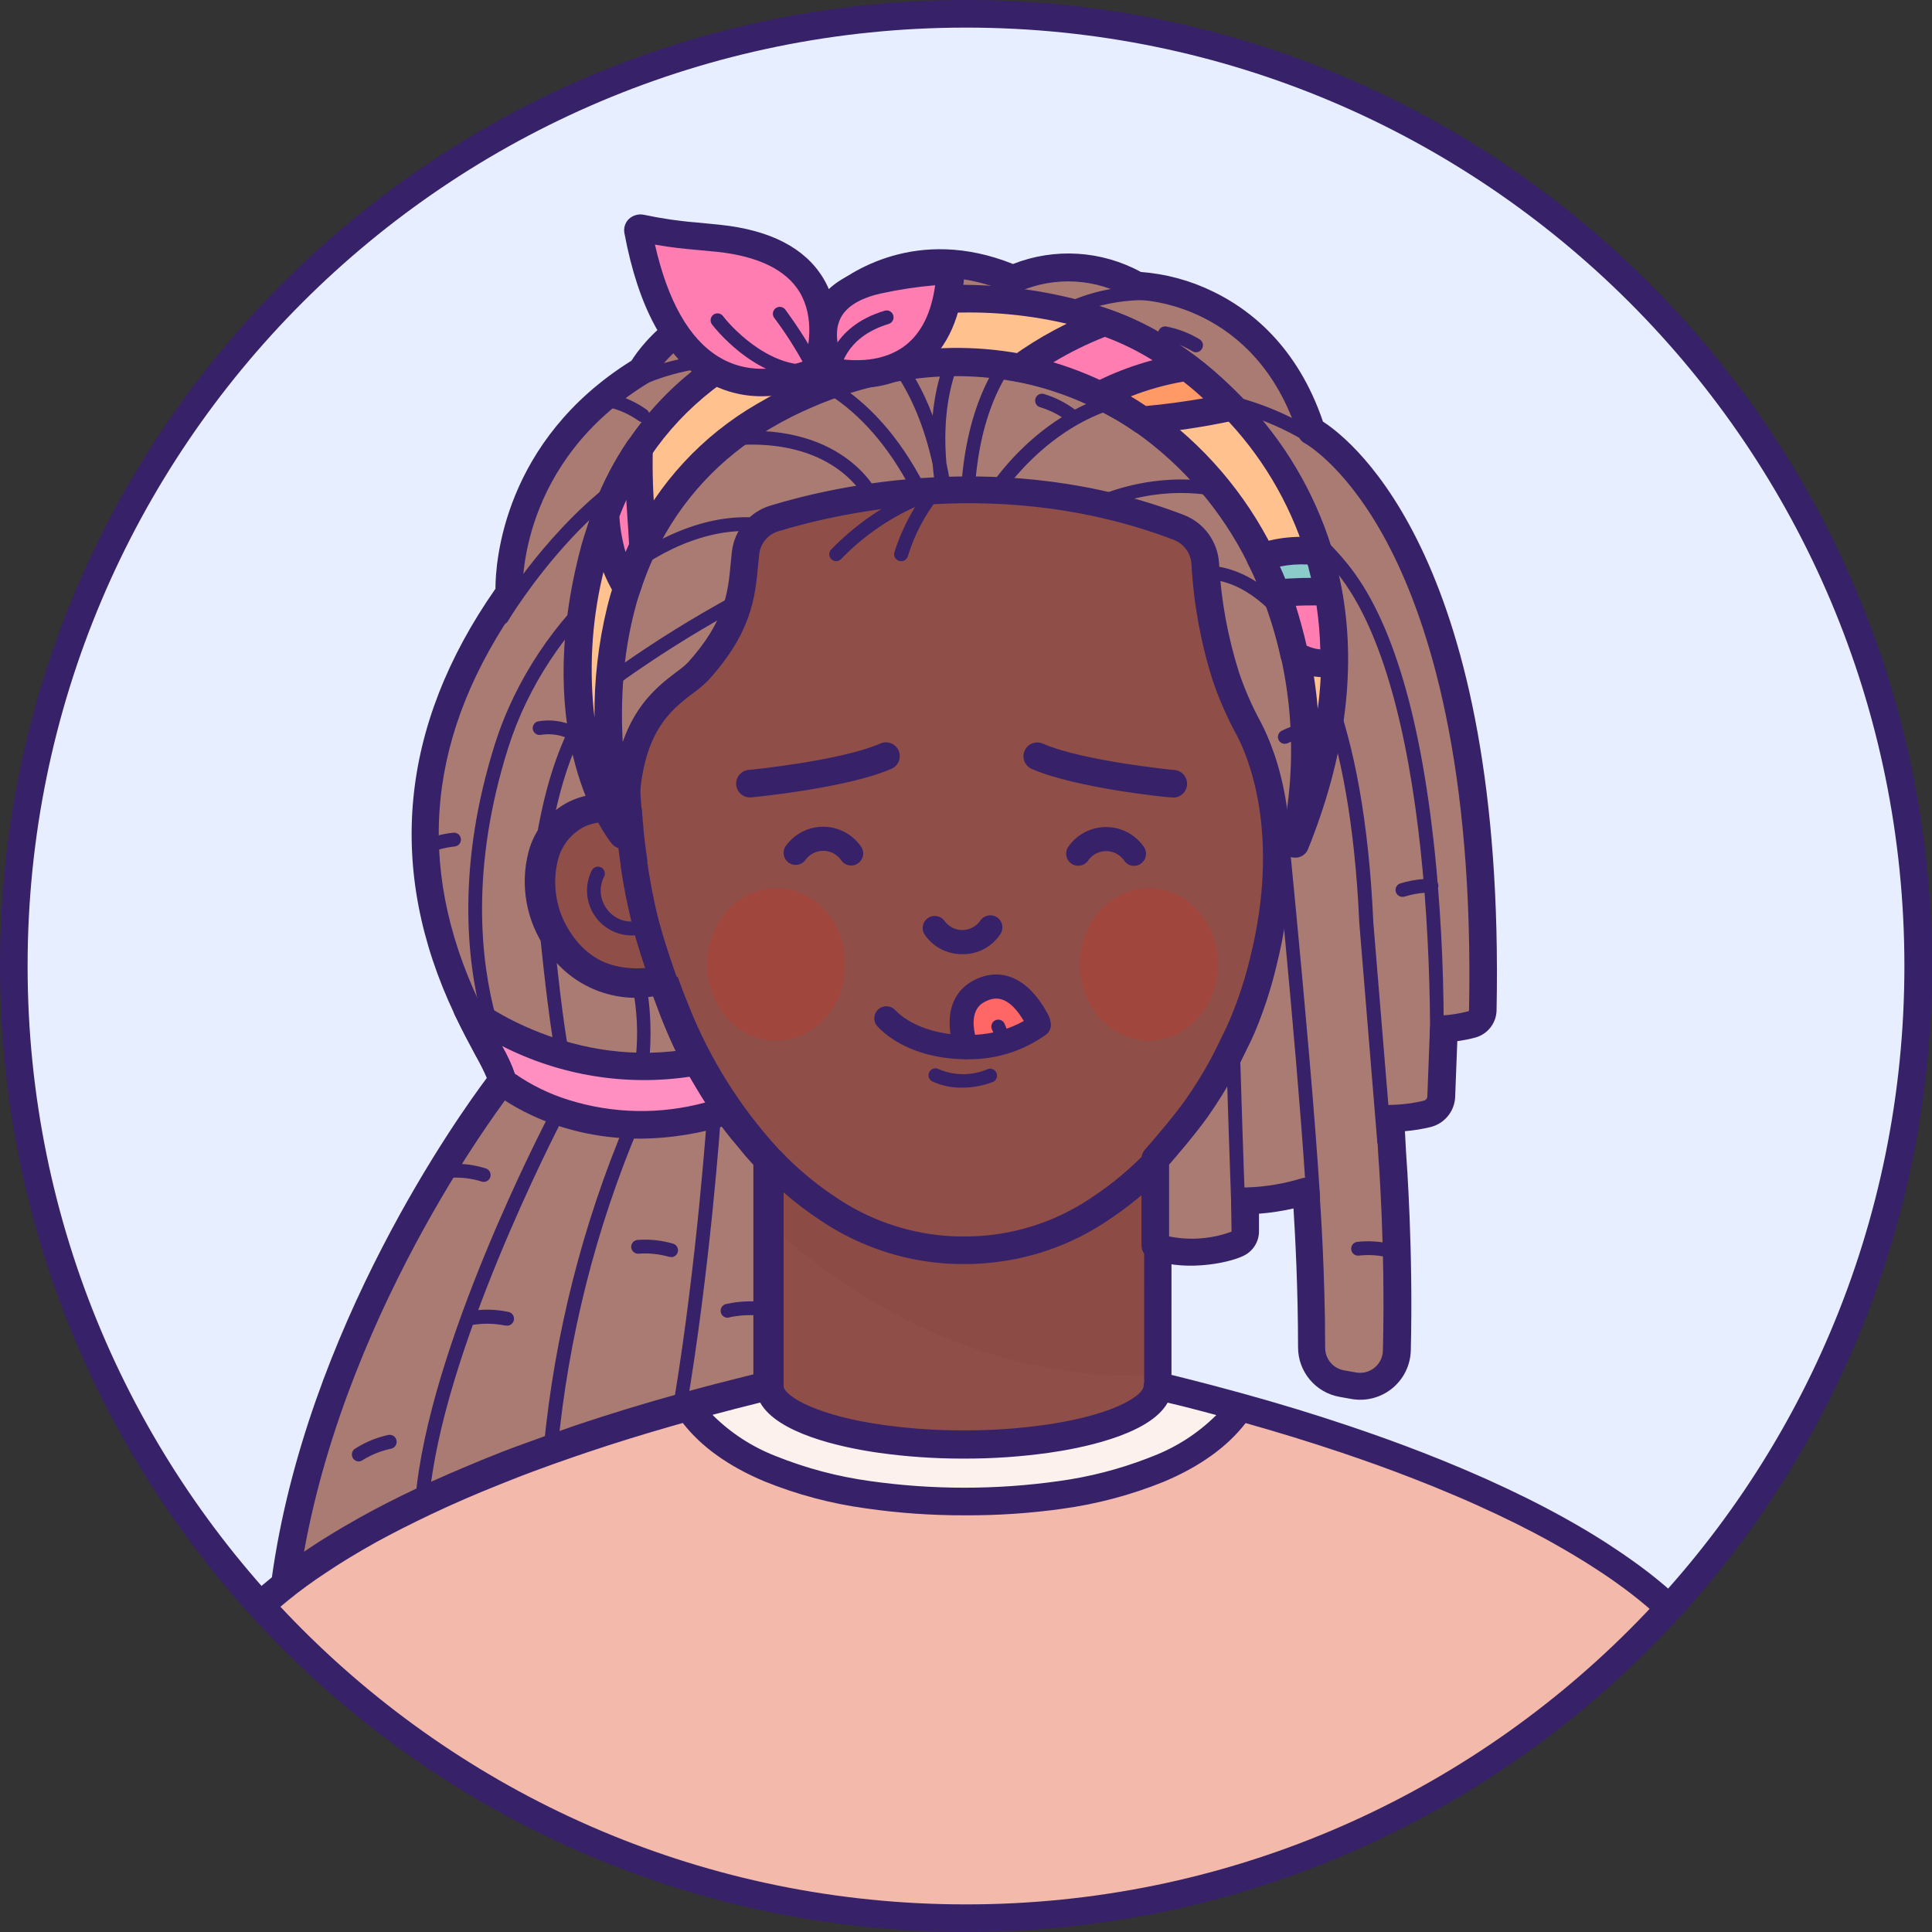 <svg width="500" height="500" viewBox="0 0 500 500" fill="none" xmlns="http://www.w3.org/2000/svg">
<rect x="0" y="0" width="500" height="500" fill="#333333" stroke="none"/>
<path fill-rule="evenodd" clip-rule="evenodd" d="M250 496.429C386.099 496.429 496.429 386.099 496.429 250C496.429 113.901 386.099 3.571 250 3.571C113.901 3.571 3.571 113.901 3.571 250C3.571 386.099 113.901 496.429 250 496.429Z" fill="#E7EEFF"/>
<mask id="mask0_0_295" style="mask-type:alpha" maskUnits="userSpaceOnUse" x="3" y="3" width="494" height="494">
<path fill-rule="evenodd" clip-rule="evenodd" d="M250 496.429C386.099 496.429 496.429 386.099 496.429 250C496.429 113.901 386.099 3.571 250 3.571C113.901 3.571 3.571 113.901 3.571 250C3.571 386.099 113.901 496.429 250 496.429Z" fill="white"/>
</mask>
<g mask="url(#mask0_0_295)">
<path fill-rule="evenodd" clip-rule="evenodd" d="M336.359 210.077L336.357 210.036C337.536 196.964 339.357 159.232 324.071 134.357C305.536 104.339 275.161 95.553 249.464 95.982C223.732 95.553 193.357 104.339 174.821 134.357C159.554 159.125 161.375 196.911 162.571 209.929V210.03C158.281 208.601 153.604 208.884 149.518 210.821C140.161 215.268 136.089 230.125 145.018 243.714C151.783 254.04 163.198 255.882 171.903 253.893C172.226 254.732 172.545 255.575 172.861 256.412C173.129 257.12 173.395 257.825 173.661 258.518L174.768 261.286C180.393 275.65 188.675 288.826 199.179 300.125C203.705 304.911 208.768 309.159 214.268 312.786C224.14 319.474 235.722 323.192 247.643 323.5H251.214C263.136 323.197 274.719 319.478 284.589 312.786C288.752 310.04 292.665 306.938 296.286 303.517C292.663 306.963 288.743 310.089 284.571 312.857C274.702 319.55 263.118 323.269 251.196 323.571H247.625C235.705 323.264 224.122 319.545 214.25 312.857C208.75 309.231 203.687 304.982 199.161 300.196V359.357C200.071 365.125 211.625 370.054 227.982 372.357C234.864 373.312 241.803 373.796 248.75 373.804H250C256.948 373.796 263.886 373.312 270.768 372.357C287.214 369.982 298.804 365.071 299.607 359.268V300.201L299.696 300.107C310.194 288.814 318.47 275.644 324.089 261.286L325.196 258.518C325.814 257.001 326.396 255.431 326.961 253.878C335.674 255.891 347.129 254.065 353.911 243.714C362.768 230.125 358.768 215.268 349.375 210.875C345.301 208.942 340.638 208.656 336.359 210.077ZM168.304 242.786C168.661 244.021 169.028 245.245 169.406 246.457C169.011 245.278 168.62 244.09 168.232 242.893C167.946 241.946 167.607 240.768 167.393 239.964L167.392 239.962L167.392 239.96C167.178 239.157 166.893 238.088 166.75 237.482C166.693 237.24 166.648 237.035 166.601 236.825L166.6 236.823C166.53 236.507 166.457 236.179 166.339 235.696C166.241 235.295 166.156 234.879 166.071 234.464C165.987 234.049 165.902 233.634 165.804 233.232C165.607 232.429 165.446 231.625 165.286 230.786L165.179 230.232C164.982 229.161 164.786 228.071 164.607 226.964C164.464 226.19 164.339 225.405 164.232 224.607C164.214 224.515 164.194 224.422 164.174 224.328L164.173 224.326C164.096 223.968 164.018 223.603 164.018 223.25C163.857 222.125 163.696 220.982 163.554 219.821C163.387 218.548 163.244 217.315 163.125 216.125C163.018 215.625 162.964 215.125 162.964 214.625C162.964 214.625 163.089 214.286 162.964 214.018C162.896 213.872 162.892 213.638 162.887 213.419C162.884 213.235 162.88 213.062 162.839 212.964C162.784 212.833 162.784 212.809 162.779 212.682C162.775 212.602 162.771 212.481 162.75 212.268L162.74 212.171L162.733 212.101C162.738 212.123 162.744 212.143 162.75 212.161C162.791 212.274 162.787 212.34 162.783 212.418C162.777 212.512 162.771 212.623 162.839 212.857C162.907 213.091 162.912 213.266 162.916 213.441C162.92 213.587 162.924 213.732 162.964 213.911C163.054 214.304 163.054 214.518 163.054 214.518C163.068 214.718 163.094 214.918 163.119 215.118C163.158 215.418 163.196 215.718 163.196 216.018C163.312 217.177 163.459 218.368 163.594 219.46L163.625 219.714C163.768 220.875 163.929 222.018 164.089 223.143C164.114 223.298 164.137 223.456 164.16 223.614C164.202 223.91 164.245 224.209 164.304 224.5C164.411 225.298 164.536 226.083 164.679 226.857C164.857 227.964 165.054 229.054 165.25 230.125L165.357 230.679C165.438 231.098 165.527 231.5 165.616 231.902C165.705 232.304 165.795 232.705 165.875 233.125C165.967 233.603 166.087 234.133 166.197 234.617C166.28 234.981 166.357 235.321 166.411 235.589C166.536 236.214 166.679 236.804 166.821 237.375L166.933 237.814C167.097 238.458 167.245 239.038 167.464 239.857C167.732 240.857 168.018 241.839 168.304 242.786ZM162.634 211.15C162.641 211.261 162.649 211.369 162.657 211.471C162.623 211.182 162.595 210.883 162.59 210.571C162.607 210.764 162.621 210.961 162.634 211.15Z" fill="#8F4F48"/>
<path d="M28.571 496.428C28.918 495.049 29.1 494.313 29.454 492.974C29.701 492.043 29.944 491.122 30.178 490.214C31.178 486.643 32.196 483.071 33.232 479.804C33.356 479.409 33.48 479.016 33.603 478.626C33.871 477.778 34.136 476.938 34.393 476.107C34.678 475.214 34.964 474.321 35.25 473.5C36.036 471.143 36.821 468.857 37.607 466.661C39.381 461.732 41.167 457.196 42.964 453.054C43.411 452 43.857 450.964 44.303 449.964L44.571 449.375C45.536 447.161 46.518 445.089 47.5 443.125C50.291 437.275 53.602 431.687 57.393 426.429C57.443 426.353 57.497 426.282 57.549 426.213L57.549 426.213C57.609 426.134 57.667 426.058 57.714 425.982C58.696 424.696 59.643 423.536 60.553 422.536L60.661 422.411C61.302 421.689 61.983 420.988 62.66 420.291C62.887 420.057 63.114 419.823 63.339 419.589C69.098 413.797 75.434 408.609 82.25 404.107L84.321 402.732C85.369 402.042 86.44 401.363 87.536 400.696C90.178 399.054 92.893 397.464 95.696 395.911C100.321 393.339 105.107 390.911 109.982 388.607C115.875 385.821 121.875 383.25 127.839 380.821L131.893 379.214C133.053 378.75 134.232 378.304 135.464 377.875C140.678 375.893 145.857 374.071 150.911 372.375C160.696 369.089 169.964 366.339 178.143 364.071C186.607 361.732 193.857 359.911 199.196 358.625C199.17 358.874 199.17 359.126 199.196 359.375C200.107 365.143 211.696 370.089 228.018 372.375C234.899 373.33 241.838 373.814 248.786 373.821H250.036C256.983 373.814 263.922 373.33 270.804 372.375C287.25 370.054 298.839 365.089 299.643 359.286C299.66 359.066 299.66 358.845 299.643 358.625C305 359.929 312.321 361.75 320.839 364.107C328.982 366.357 338.196 369.107 347.928 372.375C354.107 374.446 360.428 376.714 366.875 379.214C370.149 380.476 373.417 381.804 376.678 383.196L380.411 384.786L383.411 386.107C390.143 389.143 396.768 392.393 403.053 395.911C406.982 398.089 410.803 400.357 414.446 402.732L415.464 403.411C417.25 404.554 419.036 405.732 420.607 406.982C425.886 410.723 430.838 414.905 435.411 419.482C436.375 420.446 437.303 421.429 438.196 422.429C439.286 423.635 440.312 424.899 441.268 426.214V426.321C442.089 427.429 442.946 428.643 443.786 429.893C446.514 434.095 448.983 438.46 451.178 442.964C452.232 445.107 453.286 447.375 454.375 449.804C455.053 451.339 455.732 452.929 456.411 454.571C456.875 455.677 457.326 456.811 457.787 457.974L457.946 458.375C458.958 460.946 459.976 463.655 461 466.5C461.786 468.696 462.571 470.982 463.357 473.339C464.262 476.113 465.173 478.994 466.089 481.982C466.219 482.421 466.351 482.862 466.484 483.306L466.488 483.32L466.489 483.323C466.738 484.154 466.989 484.993 467.232 485.839L467.341 486.218C467.689 487.426 468.073 488.762 468.429 490.054C469.054 492.268 469.089 494.089 469.642 496.428H28.571Z" fill="#F3B9AA"/>
<g style="mix-blend-mode:soft-light" opacity="0.8">
<path d="M320.929 364.089C316.518 370.839 309.143 376.197 299.679 380.161C291.583 383.427 283.114 385.677 274.464 386.857C257.921 389.19 241.133 389.19 224.589 386.857C215.891 385.664 207.373 383.396 199.232 380.107C189.822 376.143 182.5 370.786 178.107 364.036C186.572 361.696 193.822 359.875 199.161 358.589C199.135 358.839 199.135 359.09 199.161 359.339C200.072 365.107 211.661 370.054 227.982 372.339C234.864 373.295 241.803 373.778 248.75 373.786H250C256.948 373.778 263.886 373.295 270.768 372.339C287.214 370.018 298.804 365.054 299.607 359.25C299.625 359.03 299.625 358.809 299.607 358.589C305.107 359.911 312.411 361.732 320.929 364.089Z" fill="white"/>
</g>
<g style="mix-blend-mode:multiply" opacity="0.15">
<path fill-rule="evenodd" clip-rule="evenodd" d="M296.036 303.786V356.107C251.536 356.804 218.571 333.893 202.839 320.197V303.75C206.379 307.132 210.222 310.181 214.321 312.857C224.197 319.539 235.777 323.257 247.696 323.572H251.268C263.187 323.257 274.768 319.539 284.643 312.857C288.703 310.179 292.516 307.143 296.036 303.786Z" fill="#7C3830"/>
</g>
<path fill-rule="evenodd" clip-rule="evenodd" d="M251.405 92.502L249.607 92.518C229.965 92.161 193.786 96.964 172.107 132.572C158.313 154.962 157.857 186.762 158.887 204.188L158.974 205.569C155.23 205.217 151.43 205.875 147.982 207.518C142.75 210.188 138.924 214.984 137.482 220.679C135.315 229.276 136.969 238.391 142.018 245.679L142.367 246.206C147.562 253.862 156.293 258.382 165.572 258.179C166.928 258.145 168.279 258.026 169.616 257.82C169.875 258.516 170.14 259.213 170.411 259.911L171.518 262.697C177.149 276.991 185.317 290.146 195.623 301.528L195.714 301.627L195.715 355.745C189.544 357.258 183.316 358.893 177.018 360.625C167.286 363.322 158.322 366.054 149.607 368.982C143.947 370.947 138.839 372.732 134.054 374.518C133.649 374.661 133.268 374.802 132.89 374.945L129.121 376.404C128.211 376.762 127.298 377.131 126.393 377.5L123.777 378.554C118.55 380.687 113.355 382.972 108.304 385.375C103.161 387.804 98.268 390.286 93.804 392.786C90.732 394.5 88.018 396.089 85.536 397.625L84.686 398.147C83.844 398.67 83.027 399.192 82.25 399.714C81.518 400.179 80.786 400.661 80.125 401.125C73.118 405.706 66.597 410.989 60.661 416.893C60.108 417.526 59.561 418.08 59.042 418.606C58.639 419.014 58.252 419.406 57.893 419.804L57.768 419.964C56.84 420.964 55.84 422.179 54.732 423.643C54.663 423.719 54.603 423.803 54.554 423.893L54.375 424.125L53.407 425.488C49.893 430.513 46.8 435.821 44.161 441.357C43.294 442.952 42.59 444.473 41.934 445.961L41.161 447.732L40.434 449.368C40.131 450.062 39.834 450.768 39.536 451.482L38.941 452.892C37.353 456.697 35.766 460.857 34.179 465.286C33.393 467.5 32.59 469.822 31.804 472.197L31.505 473.081L30.911 474.875L29.331 479.975C28.747 481.87 28.157 483.86 27.566 485.923L26.679 489.072C26.397 490.181 26.102 491.308 25.805 492.444L25.803 492.45C25.498 493.615 25.191 494.79 24.893 495.964L24.411 497.75C24.259 498.339 24.262 499.386 24.108 500H475.001L473.607 495.268C473.607 495.268 472.5 491.089 471.929 489.089C471.643 488.036 471.34 486.964 471.036 485.929L470.732 484.839L469.572 480.929C469.114 479.523 468.684 478.141 468.261 476.782L468.26 476.777L468.259 476.775C467.774 475.218 467.299 473.692 466.804 472.197C466.018 469.822 465.214 467.5 464.429 465.286C463.375 462.411 462.34 459.607 461.322 457.054L461.161 456.607C460.697 455.429 460.232 454.286 459.768 453.197C459.089 451.518 458.393 449.911 457.697 448.339C456.813 446.371 455.999 444.603 455.218 442.96L454.447 441.357C452.18 436.743 449.646 432.265 446.857 427.947C446.494 427.435 446.143 426.92 445.786 426.397L445.785 426.395L445.78 426.388L445.776 426.382L445.775 426.38C445.276 425.649 444.766 424.902 444.197 424.125L444.054 423.947C442.893 422.375 441.786 421.018 440.84 419.982C439.893 418.947 438.911 417.893 437.929 416.911C433.212 412.19 428.105 407.877 422.661 404.018C420.875 402.732 419.107 401.518 417.447 400.447C417.072 400.197 416.697 399.929 416.375 399.732L415.181 398.96C411.971 396.905 408.544 394.879 404.75 392.768C398.697 389.411 392.179 386.161 384.786 382.839L381.732 381.5L380.786 381.089L378 379.893C374.804 378.536 371.572 377.232 368.089 375.875C362.036 373.518 355.786 371.268 348.982 368.982C340.197 366.018 331.018 363.232 321.714 360.661C316.142 359.113 311.158 357.818 307.021 356.777L303.177 355.82L303.18 301.868C313.65 290.402 321.936 277.114 327.625 262.661L328.75 259.839C328.994 259.208 329.236 258.57 329.475 257.934C330.756 258.092 332.047 258.174 333.34 258.179C342.78 258.374 351.652 253.682 356.804 245.768L357.228 245.139C361.94 237.958 363.446 229.123 361.357 220.768C359.904 215.074 356.072 210.281 350.839 207.607C347.544 206.034 343.923 205.364 340.34 205.62C341.456 188.522 341.341 155.535 327.197 132.589C305.857 98.033 271.243 92.494 251.405 92.502ZM174.31 368.941L176.707 368.261C181.449 374.391 188.538 379.467 197.822 383.375C206.269 386.798 215.112 389.149 224.143 390.375C232.577 391.587 241.087 392.184 249.607 392.161C258.096 392.211 266.576 391.644 274.982 390.464C283.919 389.235 292.669 386.908 301.036 383.536C310.438 379.612 317.599 374.466 322.363 368.291C330.744 370.648 339.002 373.193 346.947 375.857C353.643 378.107 359.786 380.322 365.732 382.643C369.143 383.964 372.322 385.25 375.465 386.589L379.161 388.161L382.089 389.464C389.286 392.697 395.643 395.857 401.518 399.125C405.607 401.411 409.286 403.607 412.75 405.857L414.713 407.143C416.03 408.014 417.375 408.943 418.732 409.929C423.828 413.559 428.607 417.616 433.018 422.054L433.027 422.063L433.028 422.064L433.031 422.067C433.92 422.973 434.826 423.898 435.697 424.893C436.703 425.999 437.645 427.162 438.518 428.375L438.679 428.572C439.554 429.732 440.304 430.839 441.036 431.964C443.67 436.043 446.056 440.277 448.179 444.643L448.549 445.396C449.169 446.67 449.807 448.032 450.479 449.51L451.304 451.339C451.982 452.857 452.643 454.411 453.322 456.054L453.768 457.136C454.066 457.865 454.363 458.607 454.661 459.357L454.822 459.786C455.804 462.268 456.822 464.964 457.839 467.804L458.426 469.443C459.009 471.102 459.585 472.813 460.161 474.554L460.71 476.209C461.439 478.434 462.161 480.727 462.875 483.089L463.286 484.464L464.322 488C464.411 488.319 464.502 488.639 464.594 488.962C464.796 489.67 465 490.389 465.197 491.125L465.75 493.124L33.036 492.857L34.06 489.595C34.95 486.424 35.837 483.426 36.697 480.661L37.857 476.982C37.928 476.766 37.997 476.553 38.066 476.341L38.075 476.314L38.077 476.307C38.283 475.671 38.485 475.05 38.697 474.429L39.166 473.034C39.79 471.186 40.407 469.389 41.036 467.661C42.697 462.804 44.482 458.304 46.268 454.232C46.697 453.214 47.143 452.197 47.572 451.232L48.381 449.399C49.092 447.809 49.857 446.2 50.715 444.5C53.404 438.864 56.602 433.484 60.268 428.429L60.625 427.929L60.912 427.567C61.757 426.502 62.495 425.571 63.09 424.929L63.357 424.643C64.107 423.75 65 422.857 65.893 421.964C71.495 416.4 77.645 411.416 84.25 407.089L86.286 405.75C87.304 405.089 88.322 404.429 89.411 403.768L90.325 403.204C92.484 401.882 94.819 400.525 97.429 399.072C101.75 396.714 106.482 394.304 111.5 391.929C117.268 389.197 123.214 386.607 129.214 384.232L130.403 383.75L134.381 382.179C135.139 381.883 135.905 381.589 136.679 381.304L138.107 380.768C141.462 379.517 144.969 378.262 148.722 376.972L152 375.857C159.158 373.447 166.502 371.172 174.31 368.941ZM184.393 366.157C188.516 365.055 192.642 363.992 196.732 362.982C201.168 370.959 217.454 374.461 226.094 375.788L227.536 376C234.583 376.981 241.689 377.476 248.804 377.482H250.072C257.181 377.477 264.281 376.981 271.322 376C279.216 374.897 296.294 371.631 301.647 363.858C301.843 363.578 302.024 363.293 302.189 363.002L302.186 363.002L302.25 362.893C302.23 362.93 302.21 362.966 302.189 363.002C304.675 363.572 307.543 364.297 310.758 365.145L314.781 366.219C310.113 370.867 304.525 374.491 298.375 376.857L296.904 377.436C289.53 380.27 281.85 382.239 274.018 383.304C257.825 385.589 241.39 385.589 225.197 383.304C216.793 382.154 208.564 379.971 200.697 376.804C194.553 374.41 188.976 370.761 184.322 366.089L184.393 366.157ZM202.804 308.572V358.947C203.589 361.697 211.875 366.429 228.554 368.768C235.275 369.706 242.053 370.177 248.839 370.179H250.072C256.852 370.176 263.624 369.705 270.34 368.768C277.467 367.762 283.059 366.326 287.189 364.797L287.549 364.661C293.011 362.567 295.752 360.324 295.964 358.786C295.966 358.443 296.014 358.107 296.105 357.784L296.108 308.727C293.577 310.92 290.923 312.971 288.159 314.868L286.768 315.804C277.842 321.844 267.593 325.583 256.933 326.73C255.026 326.945 253.107 327.077 251.179 327.125H247.697L247.583 327.12L247.554 327.125C245.591 327.072 243.637 326.932 241.697 326.706L239.892 326.47L238.853 326.312L237.354 326.054L236.156 325.822C228.056 324.177 220.306 321.02 213.323 316.484L212.375 315.857C209.015 313.66 205.817 311.225 202.804 308.572ZM247.787 99.684L249.465 99.697C267.482 99.411 300.768 103.75 320.893 136.375C335.178 159.533 333.806 195.554 332.772 208.258L332.643 209.75V209.982L335.894 210.257L332.697 210.179L332.695 210.199L332.643 210.197C332.56 211 332.48 211.699 332.412 212.273L332.179 214.072C332.17 214.173 332.17 214.274 332.179 214.375L332.072 215.732C331.786 218.304 331.518 220.518 331.161 222.875C330.804 225.232 330.411 227.518 330 229.679L329.793 230.775C329.649 231.508 329.494 232.238 329.34 232.929L328.883 234.995L328.643 236.018V236.179C328.527 236.679 328.406 237.152 328.286 237.612L327.929 238.964L327.93 239.159C327.69 240.117 327.433 240.953 327.161 241.822L326.784 243.038L326.453 244.077L326.375 244.304C325.572 246.929 324.661 249.661 323.572 252.661V252.839C323.142 254.042 322.69 255.244 322.251 256.409L321.929 257.268L320.266 261.407C314.81 274.796 306.985 287.096 297.161 297.714L297.491 297.352C297.344 297.461 297.203 297.582 297.072 297.714C292.739 302.311 287.885 306.386 282.607 309.857L281.732 310.443C272.643 316.406 262.061 319.714 251.179 319.982H247.697C247.338 319.973 246.979 319.96 246.62 319.944L245.709 319.896L244.376 319.798C234.345 318.949 224.68 315.534 216.322 309.857L215.113 309.046C210.31 305.76 205.871 301.967 201.875 297.732C201.772 297.623 201.663 297.522 201.546 297.433C191.505 286.512 183.571 273.827 178.143 260.018L177.054 257.304C176.869 256.822 176.685 256.331 176.5 255.837L175.393 252.857L175.072 252.679C173.822 249.197 172.625 245.536 171.5 241.822C171.375 241.395 171.233 240.889 171.099 240.407L171.097 240.402L170.967 239.935L170.598 238.661C170.532 238.425 170.466 238.167 170.398 237.893L169.991 236.244C169.968 236.145 169.946 236.047 169.924 235.946C169.907 235.869 169.889 235.79 169.872 235.71C169.812 235.434 169.747 235.137 169.661 234.786L169.484 234.042C169.367 233.54 169.256 233.024 169.161 232.5V232.322C168.982 231.589 168.822 230.839 168.679 230.036L168.572 229.536L167.877 225.542C167.796 225.064 167.72 224.572 167.661 224.072C167.661 224.048 167.675 224.042 167.689 224.036C167.716 224.024 167.744 224.012 167.661 223.857C167.536 223.625 167.536 223.375 167.536 223.143V222.679C167.482 222.316 167.431 221.945 167.38 221.57L166.954 218.447C166.841 217.577 166.737 216.67 166.643 215.732L166.543 214.826L166.518 214.375C166.528 214.262 166.528 214.149 166.518 214.036L166.321 212.39L166.322 211.75C166.31 211.605 166.289 211.447 166.266 211.274C166.218 210.912 166.161 210.483 166.161 209.964L166.15 209.69C166.129 209.418 166.078 209.153 165.998 208.899L165.907 207.817C164.874 194.745 163.647 159.321 177.804 136.375C197.342 104.729 229.281 99.697 247.787 99.684ZM340.114 212.879L339.767 212.935L339.563 214.58C339.537 214.767 339.516 214.908 339.5 215L339.393 216.339C339.127 218.824 338.862 221.062 338.56 223.078L338.429 223.929L338.334 224.52L338.333 224.528C337.999 226.619 337.623 228.971 337.232 231.072C337.089 231.857 336.939 232.627 336.78 233.392L336.536 234.536L336.479 234.795C336.255 235.819 336.07 236.666 335.839 237.589V237.768L335.67 238.453C338.062 238.329 340.29 237.109 341.679 235.107C343.397 232.746 343.679 229.631 342.411 227C341.88 226.171 342.119 225.069 342.947 224.536C343.775 224.005 344.878 224.244 345.411 225.072C347.292 228.649 347.173 232.947 345.098 236.415C343.023 239.883 339.291 242.02 335.25 242.054L335.322 242.089C335.12 242.089 334.919 242.081 334.718 242.067L334.461 242.971L334.197 243.857C333.893 244.857 333.643 245.643 333.339 246.5C332.897 247.941 332.408 249.455 331.871 251.043L331.732 251.036C339.141 251.719 346.329 248.374 350.581 242.306L350.911 241.822C354.771 236.266 356.071 229.326 354.482 222.75C353.59 219.044 351.152 215.897 347.786 214.107C345.57 213.04 343.112 212.598 340.676 212.816L340.114 212.879ZM151.036 214.054C152.87 213.175 154.877 212.717 156.911 212.714C157.733 212.727 158.552 212.817 159.357 212.982V213.393C159.413 213.589 159.416 213.756 159.418 213.913C159.42 214.058 159.422 214.194 159.464 214.339C159.518 214.522 159.54 214.678 159.548 214.805L159.554 215.018C159.583 215.508 159.636 215.997 159.714 216.482C159.756 216.911 159.802 217.337 159.849 217.761L160.143 220.25C160.286 221.464 160.447 222.625 160.625 223.822V224.232L160.786 225.197C160.84 225.607 160.902 226.018 160.967 226.415L161.35 228.679C161.465 229.334 161.589 229.991 161.713 230.653L161.768 230.947L161.857 231.464L162.462 234.334L162.929 236.447L163.357 238.232V238.429L163.375 238.499C160.829 238.501 158.422 237.251 156.964 235.125C155.259 232.765 154.985 229.659 156.25 227.036C156.781 226.207 156.542 225.105 155.715 224.572C154.886 224.04 153.784 224.28 153.25 225.107C151.369 228.684 151.488 232.983 153.563 236.451C155.638 239.919 159.37 242.055 163.411 242.089C163.716 242.095 164.021 242.085 164.325 242.061L164.433 242.052L164.59 242.036C164.537 242.042 164.485 242.047 164.433 242.052C164.397 242.055 164.361 242.058 164.325 242.061L164.321 242.061L164.84 243.839C165.572 246.268 166.322 248.643 167.107 250.982C159.504 251.688 152.13 248.145 147.929 241.768L147.55 241.208C143.974 235.755 142.811 229.052 144.357 222.697C145.244 218.992 147.675 215.846 151.036 214.054Z" fill="#372168"/>
<path fill-rule="evenodd" clip-rule="evenodd" d="M302.189 363.002C302.21 362.966 302.23 362.93 302.25 362.893L302.186 363.002L302.189 363.002ZM164.433 242.052L164.59 242.036C164.537 242.042 164.485 242.047 164.433 242.052Z" fill="#372168"/>
<g style="mix-blend-mode:multiply" opacity="0.15">
<path fill-rule="evenodd" clip-rule="evenodd" d="M218.75 249.583C218.75 260.484 210.755 269.32 200.893 269.32C191.031 269.32 183.036 260.484 183.036 249.583C183.036 238.683 191.031 229.846 200.893 229.846C210.755 229.846 218.75 238.683 218.75 249.583ZM315.179 249.583C315.179 260.484 307.184 269.32 297.321 269.32C287.459 269.32 279.464 260.484 279.464 249.583C279.464 238.683 287.459 229.846 297.321 229.846C307.184 229.846 315.179 238.683 315.179 249.583Z" fill="#FF1300"/>
</g>
<path d="M248.928 281.482C246.279 281.529 243.653 280.973 241.25 279.857C240.377 279.394 240.045 278.31 240.509 277.437C240.972 276.565 242.056 276.233 242.928 276.696C246.971 278.429 251.547 278.429 255.589 276.696C256.186 276.463 256.861 276.567 257.361 276.967C257.861 277.367 258.109 278.003 258.013 278.636C257.916 279.269 257.489 279.803 256.893 280.036C254.35 281.005 251.65 281.496 248.928 281.482Z" fill="#372168"/>
<path d="M249.982 274.125C240.607 274.125 232 270.911 227 265.553C225.931 264.283 226.043 262.398 227.255 261.262C228.466 260.126 230.354 260.137 231.553 261.286C235.357 265.339 242.411 267.875 250 267.875C251.726 267.875 253.125 269.274 253.125 271C253.125 272.726 251.726 274.125 250 274.125H249.982Z" fill="#372168"/>
<path fill-rule="evenodd" clip-rule="evenodd" d="M268.839 265.25C263.38 269.167 256.788 271.186 250.071 271C248.286 265.643 247.839 258.982 254.196 256.161C261.053 253.107 265.821 258.875 268.482 264C268.686 264.387 268.808 264.813 268.839 265.25Z" fill="#FF6666"/>
<path fill-rule="evenodd" clip-rule="evenodd" d="M247.018 271.964C247.469 273.264 248.696 274.132 250.071 274.125C257.485 274.308 264.755 272.056 270.768 267.714C271.595 267.067 272.044 266.048 271.964 265C271.879 264.14 271.63 263.303 271.232 262.536C266.464 253.589 259.75 250.232 252.839 253.304C246.25 256.232 244.125 263.036 247.018 271.964ZM255.375 259.018C256.127 258.65 256.949 258.449 257.786 258.428C259.607 258.428 262.161 259.464 264.964 264.232C261.091 266.389 256.768 267.612 252.339 267.803C250.864 261.067 254.165 259.568 255.358 259.025L255.375 259.018Z" fill="#372168"/>
<path d="M260.232 271.679C259.53 271.677 258.895 271.265 258.607 270.625L256.714 266.393C256.456 265.809 256.528 265.132 256.905 264.616C257.281 264.101 257.904 263.825 258.539 263.893C259.173 263.961 259.724 264.363 259.982 264.947L261.768 269.179C262.008 269.729 261.956 270.363 261.628 270.866C261.301 271.37 260.743 271.675 260.143 271.679H260.232Z" fill="#372168"/>
<path d="M249.059 246.94C245.159 246.992 241.492 245.089 239.291 241.869C238.354 240.419 238.77 238.484 240.219 237.547C241.669 236.61 243.604 237.026 244.541 238.476C245.628 239.89 247.316 240.711 249.099 240.693C250.882 240.676 252.553 239.822 253.612 238.387C254.51 236.907 256.436 236.436 257.916 237.333C259.395 238.23 259.867 240.157 258.969 241.637C256.809 245.003 253.058 247.01 249.059 246.94Z" fill="#372168"/>
<path d="M293.506 224.089C292.409 224.089 291.392 223.513 290.828 222.571C289.769 221.136 288.097 220.282 286.314 220.265C284.531 220.247 282.843 221.068 281.756 222.482C281.183 223.486 280.103 224.092 278.948 224.057C277.792 224.023 276.75 223.353 276.239 222.316C275.728 221.279 275.831 220.045 276.506 219.107C278.76 215.888 282.459 213.99 286.389 214.036C290.319 214.083 293.972 216.068 296.149 219.339C296.723 220.304 296.739 221.503 296.19 222.483C295.641 223.462 294.611 224.075 293.488 224.089H293.506Z" fill="#372168"/>
<path d="M220.279 224C219.19 224.004 218.179 223.434 217.619 222.5C216.56 221.065 214.888 220.211 213.105 220.193C211.322 220.175 209.634 220.997 208.547 222.411C207.941 223.348 206.881 223.892 205.765 223.836C204.65 223.78 203.65 223.133 203.14 222.139C202.631 221.145 202.691 219.955 203.297 219.018C205.556 215.806 209.253 213.914 213.18 213.961C217.106 214.007 220.757 215.986 222.94 219.25C223.372 219.957 223.504 220.807 223.306 221.612C223.108 222.417 222.597 223.109 221.886 223.536C221.406 223.84 220.848 224.001 220.279 224Z" fill="#372168"/>
<path d="M303.446 206.375H303.089C302.089 206.375 278.357 203.946 267.018 199C265.208 198.211 264.381 196.104 265.17 194.295C265.959 192.485 268.065 191.657 269.875 192.446C280.178 196.946 303.536 199.25 303.803 199.268C305.776 199.357 307.303 201.027 307.214 203C307.125 204.972 305.455 206.499 303.482 206.411L303.446 206.375Z" fill="#372168"/>
<path d="M194.25 206.375C192.278 206.464 190.607 204.937 190.518 202.964C190.429 200.992 191.956 199.321 193.929 199.232C194.161 199.232 217.518 196.911 227.857 192.411C229.028 191.9 230.382 192.053 231.409 192.812C232.437 193.57 232.981 194.82 232.838 196.089C232.694 197.358 231.885 198.454 230.714 198.964C219.375 203.911 195.643 206.25 194.643 206.339L194.25 206.375Z" fill="#372168"/>
<path fill-rule="evenodd" clip-rule="evenodd" d="M383.684 261.464C383.627 263.144 382.483 264.591 380.863 265.036C378.465 265.636 376.022 266.036 373.559 266.232L372.898 283.714C372.819 285.875 371.306 287.717 369.202 288.214C366.086 288.942 362.901 289.331 359.702 289.375L360.166 298.036C360.166 298.036 362.077 322.018 361.398 349.447C361.332 352.216 360.059 354.819 357.914 356.573C355.769 358.327 352.965 359.057 350.238 358.572L347.13 358.018C342.61 357.214 339.316 353.287 339.309 348.697C339.309 327.072 337.827 308.232 337.827 308.232C332.732 309.8 327.442 310.648 322.113 310.75V318.643C322.112 319.984 321.36 321.211 320.166 321.822C316.773 323.482 305.702 325.572 298.845 322.339V299.929C298.845 299.929 305.72 292.161 309.559 286.697C312.022 283.18 314.282 279.525 316.327 275.75C317.97 272.661 319.488 269.393 320.327 267.697L321.238 265.697C323.519 260.234 325.358 254.596 326.738 248.839C335.005 215.786 326.416 195 322.952 188.429C320.605 184.126 318.639 179.627 317.077 174.982C314.075 165.519 312.275 155.716 311.72 145.804C311.47 141.599 308.78 137.931 304.845 136.429C259.845 119.196 216.613 129.107 200.184 134.125C196.154 135.361 193.237 138.866 192.755 143.054C191.755 151.643 192.345 160.643 180.488 173.714C176.005 178.643 162.255 182.643 161.63 209.804C158.159 208.648 154.413 208.604 150.916 209.679C150.138 209.933 149.375 210.231 148.63 210.572C139.273 215 135.273 229.893 144.148 243.464C150.47 253.143 160.898 255.375 169.345 253.982L171.13 253.339L174.38 261.947C175.685 265.347 177.163 268.679 178.809 271.929C179.238 272.732 179.755 273.714 180.327 274.714C181.791 277.322 183.523 280.25 184.47 281.857C185.791 283.964 187.005 285.822 188.184 287.464C189.705 289.66 191.338 291.776 193.077 293.804C194.148 295.018 195.113 296.322 196.22 297.554L198.452 300.036V358.447C193.095 359.714 185.738 361.572 177.327 363.893C168.916 366.214 159.88 368.911 150.095 372.197C145.041 373.893 139.863 375.768 134.648 377.697C133.488 378.125 132.309 378.572 131.077 379.036L127.023 380.643C121.023 383.036 115.023 385.643 109.166 388.429C104.291 390.732 99.505 393.161 94.88 395.732C92.095 397.286 89.362 398.875 86.72 400.518C85.636 401.185 84.565 401.863 83.505 402.554L81.434 403.911C78.773 405.697 76.22 407.482 73.755 409.411C83.523 338.339 129.791 279.857 129.791 279.857C130.077 277.714 125.613 271.179 120.863 261.107C110.47 239.143 98.666 200.393 131.773 153.518C131.773 153.518 129.988 117.946 166.023 95.982C166.023 95.982 176.738 76.339 203.845 77.429C207.793 77.41 211.728 77.883 215.559 78.839C215.559 78.839 233.97 60.143 262.184 72.268C272.568 67.692 284.514 68.355 294.327 74.054C294.327 74.054 327.488 74.161 339.434 111.554C339.416 111.5 386.255 135.964 383.684 261.464Z" fill="#A97B73"/>
<path fill-rule="evenodd" clip-rule="evenodd" d="M188.255 287.393C152.255 298.911 129.863 279.803 129.863 279.803C130.148 277.661 125.684 271.125 120.934 261.053C121.809 261.75 146.72 281.107 180.416 274.714C181.88 277.321 183.613 280.25 184.559 281.857C185.863 283.893 187.077 285.75 188.255 287.393Z" fill="#FF8EC1"/>
<path fill-rule="evenodd" clip-rule="evenodd" d="M71.738 412.232C72.35 412.676 73.088 412.914 73.845 412.911C74.413 412.826 74.952 412.605 75.416 412.268C75.631 412.164 75.834 412.039 76.023 411.893C78.398 410.107 80.916 408.322 83.541 406.536L85.577 405.179C86.595 404.518 87.63 403.857 88.702 403.197C91.113 401.697 93.738 400.161 96.72 398.5C101.041 396.161 105.773 393.732 110.791 391.357C116.559 388.643 122.505 386.054 128.505 383.661C129.533 383.236 130.56 382.833 131.595 382.426C131.909 382.303 132.225 382.179 132.541 382.054L135.988 380.732C140.738 378.857 145.755 377.072 151.291 375.286C159.898 372.393 168.738 369.697 178.345 367.036C185.077 365.25 191.898 363.464 199.363 361.679C200.963 361.292 202.091 359.861 202.095 358.214V299.804C202.092 298.919 201.762 298.066 201.166 297.411L198.916 294.911L198.857 294.845C198.303 294.221 197.722 293.567 197.273 292.947C196.809 292.304 196.327 291.714 195.845 291.161C194.174 289.214 192.607 287.182 191.148 285.072C190.13 283.679 188.988 281.964 187.577 279.714C186.613 278.143 184.916 275.25 183.523 272.786L182.059 270.107C180.532 267.187 179.683 265.103 178.504 262.21C178.429 262.024 178.352 261.836 178.273 261.643L174.559 251.893C173.866 250.051 171.814 249.117 169.97 249.804L168.577 250.322C164.863 250.929 153.916 251.554 147.273 241.393C143.366 235.865 142.032 228.921 143.613 222.339C144.505 218.623 146.95 215.469 150.327 213.679C150.907 213.405 151.504 213.167 152.113 212.964C154.937 212.113 157.957 212.156 160.755 213.089C161.824 213.424 162.987 213.239 163.898 212.589C164.815 211.938 165.37 210.892 165.398 209.768C165.863 189.643 173.648 183.732 179.345 179.411C180.769 178.406 182.102 177.276 183.327 176.036C194.577 163.625 195.434 154.482 196.184 146.393C196.232 145.934 196.277 145.479 196.321 145.027C196.375 144.477 196.429 143.932 196.488 143.393C196.81 140.622 198.746 138.307 201.416 137.5C217.559 132.572 259.863 122.911 303.755 139.714C306.387 140.716 308.184 143.171 308.345 145.982C308.903 156.191 310.744 166.288 313.827 176.036C315.461 180.876 317.51 185.566 319.952 190.054C322.898 195.464 331.595 215.661 323.523 247.911C322.192 253.467 320.4 258.902 318.166 264.161L317.309 266.072L316.309 268.107C315.488 269.822 314.452 271.982 313.345 274.054C311.375 277.687 309.199 281.205 306.827 284.589C303.113 289.839 296.309 297.518 296.309 297.518C295.731 298.174 295.413 299.019 295.416 299.893V322.304C295.413 323.684 296.206 324.942 297.452 325.536C305.291 329.232 317.523 327.143 321.898 324.964C324.333 323.771 325.862 321.282 325.827 318.572V314.107C328.832 313.873 331.816 313.42 334.755 312.75C335.184 319.518 335.934 333.464 335.934 348.679C335.93 354.983 340.443 360.385 346.648 361.5L349.755 362.054C353.499 362.714 357.344 361.714 360.292 359.315C363.24 356.915 364.999 353.353 365.113 349.554C365.751 323.855 364.08 300.861 363.882 298.128C363.869 297.957 363.863 297.866 363.863 297.857L363.595 292.75C365.809 292.566 368.006 292.213 370.166 291.697C373.817 290.821 376.443 287.627 376.595 283.875L377.148 269.447C378.769 269.231 380.374 268.909 381.952 268.482C385.059 267.569 387.223 264.756 387.309 261.518C389.63 145.536 350.327 114.25 342.38 109.107C335.72 89.429 323.273 79.947 313.916 75.447C308.081 72.59 301.753 70.875 295.273 70.393C285.089 64.832 272.964 64.073 262.166 68.322C237.202 58.339 219.702 70.554 214.559 74.893C211.094 74.166 207.563 73.801 204.023 73.804C177.988 72.679 166.005 89.25 163.434 93.339C130.238 114.054 128.22 145.554 128.22 152.375C103.38 187.947 99.898 225.072 117.666 262.572L117.773 262.786C119.684 266.786 121.523 270.232 123.023 273.018C124.238 275.197 125.47 277.589 126.023 278.929C119.113 288.143 79.202 343.572 70.273 408.857C70.1 410.166 70.663 411.465 71.738 412.232ZM124.13 259.554L124.023 259.339V259.322C107.148 223.518 110.648 189.554 134.613 155.643C135.062 154.988 135.288 154.205 135.255 153.411C135.202 152.036 134.148 119.607 167.809 99.072C168.347 98.751 168.786 98.287 169.077 97.732C169.078 97.73 169.081 97.725 169.085 97.718C169.431 97.12 179.278 80.066 203.63 81.036C207.35 81.016 211.057 81.46 214.666 82.357C215.877 82.642 217.149 82.277 218.023 81.393C218.184 81.214 235.023 64.554 260.702 75.589C261.679 76.007 262.792 75.968 263.738 75.482C273.025 71.42 283.694 72.037 292.452 77.143C293.001 77.441 293.613 77.6 294.238 77.607C295.488 77.607 325.005 78.268 335.97 112.679C336.267 113.579 336.909 114.324 337.755 114.75C337.758 114.752 337.767 114.757 337.782 114.766C338.399 115.126 349.316 121.502 359.773 141.947C369.791 161.482 381.452 198.036 380.184 261.482C380.165 261.605 380.073 261.704 379.952 261.732C377.769 262.294 375.54 262.652 373.291 262.804C371.506 262.973 370.123 264.44 370.059 266.232L369.398 283.714C369.377 284.281 368.972 284.76 368.416 284.875C365.553 285.55 362.625 285.91 359.684 285.947C358.721 285.969 357.807 286.381 357.152 287.087C356.496 287.793 356.153 288.734 356.202 289.697L356.666 298.464L356.667 298.478C356.722 299.174 358.57 322.841 357.898 349.5C357.863 351.231 357.071 352.86 355.731 353.956C354.391 355.052 352.638 355.506 350.934 355.197L347.827 354.643C345.008 354.149 342.952 351.701 342.952 348.839C342.936 329.208 341.701 311.643 341.484 308.565C341.463 308.269 341.452 308.107 341.452 308.089C341.368 307.007 340.796 306.021 339.898 305.411C338.996 304.802 337.865 304.637 336.827 304.964C332.088 306.412 327.173 307.205 322.22 307.322C321.253 307.278 320.315 307.656 319.648 308.357C318.975 309.036 318.602 309.955 318.613 310.911L318.72 318.75C313.552 320.653 307.956 321.08 302.559 319.982V301.411C304.577 299.089 309.506 293.339 312.648 288.911C315.202 285.268 317.545 281.482 319.666 277.572C320.827 275.375 321.898 273.161 322.755 271.375C323.113 270.625 323.434 269.964 323.755 269.339L324.702 267.25C327.072 261.613 328.972 255.79 330.38 249.839C338.773 216.054 330.327 194.572 326.273 186.875C324.027 182.755 322.145 178.447 320.648 174C317.744 164.839 316.01 155.347 315.488 145.75C315.156 140.145 311.572 135.255 306.327 133.25C260.363 115.643 216.202 125.714 199.345 130.857C193.968 132.499 190.071 137.166 189.416 142.75C189.33 143.475 189.261 144.201 189.191 144.932C189.16 145.263 189.128 145.595 189.095 145.929C188.416 153.232 187.702 160.714 178.059 171.429C177.132 172.34 176.128 173.171 175.059 173.911L175.051 173.917C169.354 178.239 160.076 185.277 158.488 205.572C155.603 205.241 152.682 205.527 149.916 206.411C149.001 206.71 148.107 207.068 147.238 207.482C142.008 210.146 138.181 214.936 136.738 220.625C134.566 229.225 136.227 238.344 141.291 245.625C147.297 254.836 158.17 259.639 169.023 257.875L171.148 263.518L171.648 264.75C172.988 268 173.952 270.25 175.738 273.822C175.855 274.037 175.977 274.264 176.104 274.499C176.461 275.162 176.856 275.897 177.291 276.661C178.738 279.143 180.505 282.161 181.523 283.804C183.023 286.179 184.238 288.018 185.345 289.554C186.932 291.859 188.643 294.076 190.47 296.197C190.839 296.628 191.049 296.886 191.501 297.441L191.738 297.732C192.362 298.5 192.988 299.268 193.648 299.982L194.97 301.447V355.679C188.47 357.286 182.398 358.857 176.452 360.5C166.72 363.197 157.755 365.929 149.041 368.857C143.398 370.822 138.309 372.607 133.488 374.393C132.676 374.684 131.946 374.966 131.137 375.28C130.753 375.428 130.352 375.584 129.916 375.75C128.559 376.268 127.184 376.822 125.827 377.375C119.72 379.893 113.63 382.464 107.738 385.25C102.577 387.679 97.702 390.179 93.238 392.661C90.166 394.375 87.452 395.964 84.97 397.518C83.845 398.197 82.72 398.893 81.684 399.589C80.952 400.054 80.22 400.536 79.559 401L78.684 401.572C90.414 336.517 131.699 283.383 132.635 282.177L132.648 282.161C133.058 281.646 133.318 281.028 133.398 280.375C133.72 277.857 132.255 275.125 129.327 269.661C129.108 269.254 128.879 268.832 128.642 268.396C127.277 265.881 125.652 262.886 124.13 259.554Z" fill="#372168"/>
<path fill-rule="evenodd" clip-rule="evenodd" d="M271.684 69.768C271.96 70.715 271.417 71.706 270.47 71.982L269.975 72.139C266.032 73.469 241.816 83.189 244.926 119.814C245.263 121.374 245.569 122.988 245.845 124.661C245.913 125.069 245.836 125.467 245.653 125.804L245.773 126.589C245.851 127.058 245.737 127.539 245.459 127.924C245.181 128.31 244.761 128.568 244.291 128.643L244.023 128.661C243.139 128.672 242.379 128.034 242.238 127.161C241.842 124.736 241.556 122.408 241.368 120.171C239.21 110.317 235.915 102.876 232.249 97.263L231.386 97.225C229.273 97.171 227.16 97.42 225.113 97.964C224.953 98.028 224.784 98.064 224.613 98.072C223.626 98.21 222.715 97.522 222.577 96.536C222.439 95.55 223.126 94.638 224.113 94.5C225.924 94.01 227.78 93.722 229.646 93.639C220.517 82.103 210.279 80.352 209.613 80.25C208.626 80.107 207.943 79.192 208.086 78.206C208.219 77.29 209.017 76.635 209.92 76.66L210.269 76.701C212.301 77.048 231.321 80.919 241.373 107.554C244.296 76.18 269.186 68.629 269.488 68.554C270.429 68.289 271.408 68.83 271.684 69.768ZM302.434 76.304C302.572 75.317 301.885 74.406 300.898 74.268C300.13 74.161 282.005 71.768 267.095 83.964C256.023 93.036 249.827 107.697 248.684 127.339C248.633 128.319 249.383 129.157 250.363 129.214H250.47C251.409 129.207 252.181 128.473 252.238 127.536C253.255 108.893 259.077 95.161 269.327 86.768C280.979 77.215 295.21 77.459 299.27 77.74L300.608 77.857C301.511 77.878 302.306 77.219 302.434 76.304ZM346.113 115.464C346.801 116.109 346.871 117.177 346.271 117.905C345.671 118.632 344.608 118.768 343.845 118.214C330.936 108.681 315.248 103.66 299.202 103.929C273.988 104.822 258.97 128.339 258.827 128.589C258.477 129.109 257.881 129.407 257.255 129.375C256.919 129.371 256.591 129.272 256.309 129.089C255.48 128.568 255.225 127.477 255.738 126.643L256.262 125.839C258.085 123.139 264.441 114.463 274.805 107.962C273.105 106.876 271.262 106.024 269.327 105.429C268.671 105.296 268.144 104.807 267.963 104.162C267.781 103.517 267.976 102.826 268.467 102.37C268.957 101.914 269.662 101.772 270.291 102C273.134 102.872 275.805 104.227 278.187 106.003C284.066 102.875 291.037 100.581 299.023 100.304C315.985 99.873 332.589 105.219 346.113 115.464ZM227.21 129.711C227.581 129.156 227.612 128.442 227.291 127.857C226.916 127.054 217.916 108.464 187.13 111.911C170.503 113.755 155.854 125.674 146.199 135.812L145.166 136.911C138.838 143.687 133.197 151.075 128.327 158.964C127.824 159.813 128.104 160.908 128.952 161.411C129.228 161.574 129.542 161.661 129.863 161.661C130.486 161.668 131.068 161.35 131.398 160.822C131.648 160.393 156.452 118.947 187.541 115.464C213.928 112.495 222.666 126.75 223.909 129.066L224.151 129.558C224.425 130.072 224.938 130.425 225.527 130.491C226.19 130.566 226.839 130.265 227.21 129.711ZM342.913 139.594L342.403 139.103L341.581 138.34C314.405 113.569 283.816 128.568 283.488 128.732L283.284 128.852C282.96 129.073 282.716 129.397 282.593 129.774C282.445 130.227 282.484 130.719 282.702 131.143C283.148 132.019 284.217 132.37 285.095 131.929L286.1 131.496C292.155 128.963 298.65 127.635 305.22 127.589C317.357 127.492 328.393 131.623 338.013 139.946C336.231 140.396 334.498 141.036 332.845 141.857C332.106 142.235 331.725 143.072 331.926 143.878C332.126 144.683 332.854 145.244 333.684 145.232C333.965 145.225 334.24 145.152 334.488 145.018L335.2 144.681C337.115 143.816 339.144 143.23 341.226 142.937C342.777 144.485 344.287 146.148 345.755 147.929C359.483 164.586 365.536 196.936 368.159 225.093L368.376 227.495C366.332 227.655 364.309 228.039 362.345 228.643C361.533 228.937 361.048 229.77 361.193 230.621C361.338 231.472 362.071 232.098 362.934 232.107C363.152 232.111 363.368 232.081 363.577 232.018C365.235 231.501 366.945 231.175 368.673 231.049C370.028 248.295 370.152 263.328 370.095 271.223L370.005 277.107C370.005 278.093 370.805 278.893 371.791 278.893L371.998 278.873C372.813 278.747 373.447 278.073 373.505 277.232C373.876 261.395 373.429 245.551 372.163 229.764C372.223 229.586 372.255 229.395 372.255 229.197C372.255 228.898 372.182 228.616 372.051 228.369C371.946 227.103 371.836 225.837 371.72 224.572C368.148 186.589 360.38 160.054 348.505 145.661C346.806 143.594 345.08 141.713 343.338 140.003C343.22 139.844 343.076 139.706 342.913 139.594ZM328.676 153.168L329.148 153.572C339.863 162.857 353.023 185.143 355.416 238.714L360.077 295.268C360.116 295.742 359.965 296.212 359.657 296.574C359.348 296.936 358.908 297.16 358.434 297.197L358.22 297.143C357.287 297.146 356.509 296.43 356.434 295.5L351.791 238.929C349.452 186.572 336.863 165.089 326.791 156.268C318.952 149.447 312.38 149.982 312.309 150C311.671 150.061 311.049 149.776 310.678 149.254C310.306 148.732 310.242 148.051 310.508 147.468C310.745 146.95 311.212 146.58 311.76 146.461L311.97 146.429C311.977 146.429 311.989 146.428 312.004 146.428L312.047 146.426C312.926 146.389 320.236 146.077 328.676 153.168ZM332.702 207.714C332.652 207.243 332.418 206.811 332.049 206.513C331.681 206.215 331.209 206.075 330.738 206.125C329.764 206.228 329.055 207.097 329.148 208.072C329.25 208.716 335.347 268.749 337.732 304.728L338.077 310.197C338.134 311.141 338.917 311.877 339.863 311.875H339.952C340.426 311.848 340.869 311.632 341.184 311.277C341.499 310.922 341.66 310.456 341.63 309.982C340.377 289.311 337.494 257.663 335.342 235.05L332.702 207.714ZM319.005 268.429C319.921 268.401 320.697 269.068 320.826 269.953L320.847 270.249C320.901 272.316 322.047 308.86 322.273 312.661C322.324 313.641 321.574 314.478 320.595 314.536H320.488C319.542 314.538 318.759 313.801 318.702 312.857L318.605 310.713C318.324 303.646 317.685 283.339 317.406 274.46L317.406 274.456L317.406 274.453L317.404 274.382C317.331 272.071 317.283 270.551 317.273 270.268C317.244 269.282 318.019 268.458 319.005 268.429ZM144.127 286.599C144.775 286.568 145.388 286.89 145.73 287.441C146.029 287.923 146.079 288.513 145.876 289.032L145.718 289.357L145.7 289.392C144.005 292.676 114.162 350.46 111.041 388.518C110.958 389.434 110.193 390.138 109.273 390.143H109.113C108.132 390.058 107.405 389.195 107.488 388.214C110.738 348.518 141.327 290 142.613 287.589C142.9 287.009 143.48 286.63 144.127 286.599ZM165.235 289.664C165.604 290.187 165.666 290.866 165.398 291.447C154.162 318.043 147.062 346.202 144.345 374.947C144.258 375.816 143.558 376.485 142.705 376.55L142.327 376.554C141.346 376.46 140.627 375.588 140.72 374.607C143.517 345.462 150.743 316.913 162.148 289.947C162.416 289.366 162.974 288.973 163.61 288.914C164.247 288.856 164.867 289.142 165.235 289.664ZM186.578 288.346C186.531 287.457 185.826 286.723 184.916 286.661C184.442 286.627 183.974 286.782 183.616 287.094C183.257 287.406 183.037 287.848 183.005 288.322C182.988 288.707 180.398 326.238 174.563 361.774L174.202 363.947C174.04 364.918 174.695 365.836 175.666 366H175.97C176.802 365.964 177.499 365.356 177.648 364.536C183.721 328.923 186.466 290.515 186.574 288.624L186.578 288.346ZM166.363 253.723C166.775 253.958 167.077 254.346 167.202 254.804L167.486 256.298C167.951 258.907 168.76 264.872 168.113 273.857C168.038 274.787 167.26 275.503 166.327 275.5H166.202C165.222 275.424 164.487 274.57 164.559 273.589C165.175 267.63 164.904 261.612 163.755 255.732C163.505 254.786 164.062 253.815 165.005 253.554C165.463 253.428 165.951 253.489 166.363 253.723ZM143.435 242.814L143.023 238.572C142.929 237.591 142.058 236.871 141.077 236.964C140.103 237.059 139.387 237.918 139.47 238.893C141.09 255.571 142.408 264.917 143.141 269.551L143.773 273.357C143.953 274.195 144.702 274.787 145.559 274.768C145.678 274.736 145.792 274.688 145.898 274.625C146.859 274.412 147.466 273.461 147.255 272.5C147.239 272.5 145.651 265.092 143.435 242.814ZM195.702 133.964C196.682 134.04 197.417 134.895 197.345 135.875C197.308 136.349 197.084 136.789 196.722 137.098C196.36 137.406 195.89 137.557 195.416 137.518C170.952 135.625 141.702 161.304 131.505 193.589C121.684 224.714 124.363 248.768 128.398 263.464C128.649 264.41 128.092 265.382 127.148 265.643C127.016 265.686 126.877 265.71 126.738 265.715C125.907 265.743 125.167 265.195 124.952 264.393L124.637 263.208C120.692 247.957 118.282 223.645 128.095 192.518C138.809 158.768 169.702 131.947 195.702 133.964ZM191.345 157.393C192.222 156.939 192.566 155.86 192.113 154.982C191.659 154.105 190.58 153.761 189.702 154.214C179.479 159.767 169.588 165.908 160.077 172.607C148.738 180.482 141.059 198.107 137.863 223.572C137.802 224.043 137.932 224.519 138.224 224.895C138.515 225.27 138.944 225.514 139.416 225.572H139.648C140.544 225.57 141.3 224.906 141.416 224.018C145.273 193.161 154.791 180.625 162.113 175.536L164.285 174.021C173.001 167.999 182.033 162.448 191.345 157.393ZM342.523 188.214C342.602 189.201 341.867 190.064 340.88 190.143C338.249 190.42 335.686 191.157 333.309 192.322C333.061 192.448 332.784 192.51 332.505 192.5C331.689 192.496 330.98 191.939 330.782 191.148C330.584 190.356 330.948 189.531 331.666 189.143C334.463 187.754 337.488 186.883 340.595 186.572C341.581 186.493 342.444 187.228 342.523 188.214ZM238.559 128.125C239.428 127.673 239.77 126.605 239.327 125.732C212.363 73.357 164.488 96.572 164.023 96.822L163.842 96.925C163.094 97.413 162.813 98.395 163.22 99.214C163.659 100.097 164.73 100.456 165.613 100.018C167.452 99.089 210.773 78.089 236.148 127.357C236.456 127.951 237.069 128.323 237.738 128.322C238.023 128.323 238.305 128.255 238.559 128.125ZM158.952 102.072C161.978 102.873 164.833 104.216 167.38 106.036C167.759 106.32 168.01 106.743 168.077 107.212C168.144 107.681 168.022 108.157 167.738 108.536C167.404 108.981 166.883 109.245 166.327 109.25C165.941 109.25 165.565 109.125 165.255 108.893C163.093 107.362 160.674 106.231 158.113 105.554C157.151 105.322 156.559 104.355 156.791 103.393C157.023 102.431 157.99 101.84 158.952 102.072ZM310.505 87.839C307.832 86.211 304.886 85.079 301.809 84.5C301.171 84.398 300.527 84.644 300.12 85.145C299.712 85.647 299.603 86.328 299.834 86.931C300.065 87.535 300.6 87.969 301.238 88.072L302.012 88.236C304.325 88.77 306.541 89.666 308.577 90.893C308.864 91.079 309.199 91.178 309.541 91.179C310.159 91.166 310.726 90.835 311.041 90.304C311.572 89.475 311.333 88.373 310.505 87.839Z" fill="#372168"/>
<path fill-rule="evenodd" clip-rule="evenodd" d="M127.541 282.536C128.291 283.161 142.184 294.679 165.398 294.679C173.528 294.643 181.602 293.335 189.327 290.804C190.41 290.449 191.258 289.599 191.611 288.516C191.964 287.433 191.779 286.246 191.113 285.322C190.095 283.929 188.952 282.214 187.541 279.964C186.577 278.393 184.88 275.5 183.488 273.036C182.743 271.686 181.217 270.966 179.702 271.25C148.077 277.25 124.077 259.072 123.077 258.286C121.779 257.26 119.946 257.26 118.648 258.286C117.367 259.322 116.962 261.1 117.666 262.589C119.61 266.673 121.5 270.187 123.017 273.007L123.023 273.018C124.27 275.151 125.362 277.371 126.291 279.661C126.242 280.761 126.704 281.821 127.541 282.536ZM147.041 284.625C142.13 283.088 137.481 280.812 133.255 277.875H133.202C132.363 275.385 131.274 272.985 129.952 270.714C144.941 278.35 161.938 281.121 178.577 278.643C179.224 279.695 179.829 280.737 180.364 281.658C180.819 282.441 181.223 283.137 181.559 283.679L182.595 285.304C170.924 288.496 158.581 288.261 147.041 284.625Z" fill="#372168"/>
<path fill-rule="evenodd" clip-rule="evenodd" d="M242.916 128.732C243.421 128.148 243.493 127.305 243.095 126.643C242.697 125.981 241.919 125.65 241.166 125.822L241.136 125.829C240.273 126.037 227.754 129.274 215.13 142.179C214.438 142.875 214.438 144 215.13 144.697C215.466 145.035 215.922 145.225 216.398 145.225C216.874 145.225 217.331 145.035 217.666 144.697C223.14 139.024 229.643 134.442 236.827 131.197C234.578 134.873 232.78 138.806 231.47 142.911C231.179 143.853 231.707 144.852 232.648 145.143C232.821 145.2 233.002 145.23 233.184 145.232C233.997 145.257 234.724 144.728 234.952 143.947C236.646 138.427 239.346 133.269 242.916 128.732ZM148.738 188C149.16 188.217 149.478 188.594 149.622 189.046C149.766 189.498 149.724 189.99 149.505 190.411C149.207 190.988 148.619 191.357 147.97 191.375C147.685 191.369 147.405 191.302 147.148 191.179C145.093 190.215 142.814 189.844 140.567 190.101L140.005 190.179C139.539 190.273 139.054 190.177 138.658 189.912C138.262 189.647 137.989 189.235 137.898 188.768C137.713 187.802 138.344 186.868 139.309 186.679C142.513 186.13 145.808 186.592 148.738 188ZM117.838 219.044C118.718 218.874 119.351 218.068 119.282 217.152C119.208 216.166 118.349 215.426 117.363 215.5C114.256 215.811 111.231 216.682 108.434 218.072C107.716 218.459 107.352 219.284 107.55 220.076C107.748 220.868 108.457 221.425 109.273 221.429C109.551 221.433 109.827 221.371 110.077 221.25C112.447 220.085 115.004 219.347 117.63 219.072L117.838 219.044ZM125.738 302.393C126.574 302.668 127.085 303.51 126.942 304.379C126.8 305.247 126.046 305.882 125.166 305.875C125.036 305.872 124.907 305.855 124.781 305.824L124.595 305.768C122.073 304.979 119.429 304.652 116.791 304.804C115.805 304.883 114.942 304.147 114.863 303.161C114.784 302.175 115.519 301.311 116.505 301.232C119.628 301.053 122.757 301.446 125.738 302.393ZM175.444 323.852C175.581 322.986 175.07 322.149 174.238 321.875C171.233 320.99 168.093 320.657 164.97 320.893C163.989 320.987 163.269 321.858 163.363 322.839C163.408 323.314 163.641 323.751 164.01 324.053C164.378 324.355 164.853 324.496 165.327 324.447C167.962 324.26 170.609 324.538 173.148 325.268C173.326 325.295 173.506 325.295 173.684 325.268V325.357C174.561 325.355 175.306 324.718 175.444 323.852ZM359.434 321.804C360.42 321.907 361.136 322.791 361.032 323.777C360.929 324.763 360.045 325.479 359.059 325.375V325.286H358.666C356.377 324.805 354.027 324.69 351.702 324.947C350.726 325.073 349.831 324.386 349.702 323.411C349.636 322.939 349.761 322.461 350.049 322.082C350.338 321.703 350.766 321.455 351.238 321.393C353.974 321.099 356.74 321.237 359.434 321.804ZM198.216 337.588C197.924 337.212 197.495 336.969 197.023 336.911C194.037 336.633 191.026 336.813 188.095 337.447C187.457 337.52 186.906 337.928 186.651 338.517C186.396 339.106 186.474 339.787 186.856 340.303C187.239 340.819 187.867 341.091 188.505 341.018L188.827 340.911C191.379 340.375 193.998 340.224 196.595 340.464C197.57 340.58 198.456 339.886 198.577 338.911C198.637 338.439 198.508 337.963 198.216 337.588ZM131.434 339.5C132.42 339.614 133.128 340.505 133.014 341.491C132.901 342.477 132.01 343.185 131.023 343.072V343.036H130.613C128.284 342.563 125.898 342.457 123.54 342.72L122.755 342.822C121.769 342.994 120.83 342.335 120.657 341.348C120.485 340.362 121.144 339.423 122.13 339.25C125.221 338.767 128.374 338.852 131.434 339.5ZM102.63 372.822C102.796 373.742 102.236 374.625 101.359 374.883L101.166 374.929C98.578 375.477 96.106 376.474 93.863 377.875C93.576 378.083 93.234 378.201 92.88 378.214C92.083 378.229 91.373 377.712 91.141 376.949C90.908 376.186 91.21 375.361 91.88 374.929C94.524 373.23 97.452 372.02 100.523 371.357C101.51 371.18 102.453 371.835 102.63 372.822Z" fill="#372168"/>
<path fill-rule="evenodd" clip-rule="evenodd" d="M335.105 218.393C339.792 196.787 338.123 174.286 330.302 153.607C329.945 152.661 329.57 151.822 329.177 150.804C328.248 148.572 327.23 146.375 326.159 144.232C319.126 130.006 308.625 117.779 295.623 108.679C293.695 107.339 291.73 106.089 289.695 104.929C288.034 103.964 286.338 103.143 284.605 102.232C278.159 99.044 271.32 96.72 264.266 95.322H263.82L263.23 95.215C251.909 93.136 240.288 93.312 229.034 95.732L227.766 95.982C222.49 97.14 217.314 98.71 212.284 100.679C211.213 101.089 210.177 101.518 209.159 101.964C205.172 103.634 201.305 105.58 197.588 107.786C184.031 115.624 173.167 127.384 166.427 141.518C165.355 143.786 164.391 146.072 163.534 148.357C163.177 149.304 162.838 150.268 162.534 151.232C162.427 151.536 162.32 151.857 162.23 152.161C161.588 154.125 161.034 156.072 160.552 158.018C153.088 187.786 161.141 216.179 161.141 216.179C161.141 216.179 142.516 193.964 152.213 148.822C152.48 147.607 152.766 146.357 153.07 145.107C153.552 143.107 154.105 141.054 154.713 138.964C155.32 136.875 155.927 135.054 156.623 133.179C156.784 132.714 156.963 132.25 157.141 131.786C159.282 126.286 162.025 121.04 165.32 116.143C175.03 102.189 188.721 91.486 204.605 85.429C207.784 84.155 211.016 83.042 214.302 82.09C220.287 80.339 226.401 79.067 232.588 78.286H233.088C249.663 76.165 266.5 77.565 282.498 82.393C283.623 82.732 284.73 83.107 285.82 83.5C287.784 84.197 289.677 84.965 291.516 85.786C294.68 87.184 297.731 88.826 300.641 90.697C302.876 92.031 305.028 93.498 307.088 95.09C308.463 96.107 309.98 97.322 311.623 98.661C313.802 100.447 316.195 102.75 318.659 105.304C328.961 115.878 336.637 128.722 341.07 142.804C341.415 143.911 341.736 145.036 342.034 146.179C342.766 148.893 343.373 151.714 343.82 154.643C346.891 172.089 345.284 193.286 335.105 218.393Z" fill="#FFC28F"/>
<path fill-rule="evenodd" clip-rule="evenodd" d="M334.07 221.804C334.405 221.911 334.754 221.965 335.105 221.964C336.539 222.011 337.861 221.195 338.463 219.893C347.891 196.589 350.945 174.464 347.552 154.125C347.016 151.036 346.373 148.072 345.641 145.339C345.32 144.089 344.998 142.929 344.641 141.768C340.08 127.143 332.126 113.804 321.427 102.839C319.123 100.464 316.677 98.143 314.141 95.965C312.498 94.554 310.891 93.268 309.427 92.179C307.268 90.528 305.02 88.996 302.695 87.59C299.651 85.641 296.463 83.927 293.159 82.465C291.123 81.554 289.177 80.768 287.213 80.09C286.07 79.661 284.909 79.268 283.766 78.929C267.295 73.952 249.96 72.504 232.891 74.679H232.32C225.947 75.495 219.648 76.809 213.48 78.607C210.052 79.607 206.677 80.768 203.463 82.054C185.909 89.09 172.123 99.804 162.516 114.089C159.043 119.237 156.162 124.76 153.927 130.554L153.427 131.875C152.948 133.174 152.572 134.371 152.172 135.642C151.945 136.363 151.71 137.109 151.445 137.911C150.713 140.125 150.141 142.232 149.659 144.214C149.355 145.482 149.07 146.75 148.784 148.018L148.784 148.018C138.766 194.322 157.588 217.447 158.409 218.411C159.495 219.686 161.321 220.034 162.801 219.25C164.28 218.465 165.016 216.757 164.57 215.143L164.566 215.129C164.362 214.376 156.938 187.011 164.016 158.822C164.48 156.929 165.016 155.036 165.641 153.125C165.713 152.875 165.802 152.625 165.945 152.25C166.213 151.339 166.534 150.447 166.873 149.554C167.695 147.339 168.641 145.125 169.641 143C176.104 129.535 186.479 118.333 199.409 110.857C203 108.724 206.735 106.845 210.588 105.232C211.552 104.804 212.534 104.393 213.57 104C218.454 102.09 223.482 100.568 228.605 99.447L229.766 99.232C240.56 96.903 251.708 96.727 262.57 98.715L263.105 98.822H263.373H263.57C266.29 99.356 268.979 100.042 271.623 100.875C275.551 102.101 279.378 103.629 283.07 105.447C283.265 105.548 283.458 105.647 283.65 105.746C284.985 106.435 286.272 107.099 287.927 108.036C289.82 109.107 291.677 110.286 293.588 111.607C306.087 120.375 316.188 132.139 322.963 145.822C324.105 148 325.034 150.143 325.891 152.197C326.027 152.543 326.165 152.881 326.303 153.218C326.528 153.769 326.752 154.317 326.963 154.893C334.544 174.927 336.157 196.729 331.605 217.661C331.231 219.472 332.3 221.269 334.07 221.804ZM233.623 81.786C238.53 81.195 243.467 80.897 248.409 80.893C259.705 80.646 270.972 82.127 281.82 85.286C282.873 85.607 283.927 85.964 284.98 86.339C286.766 86.982 288.552 87.696 290.338 88.536C293.337 89.852 296.227 91.404 298.98 93.179L299.159 93.286C301.262 94.555 303.295 95.938 305.248 97.429C305.497 97.632 305.749 97.837 306.004 98.044C307.138 98.966 308.33 99.936 309.57 101C311.927 103.036 314.23 105.196 316.373 107.429C326.306 117.574 333.692 129.93 337.927 143.482C338.266 144.554 338.57 145.643 338.873 146.75C339.588 149.268 340.177 152.018 340.659 154.875C342.194 164.328 342.32 173.956 341.034 183.446C340.156 172.708 337.751 162.149 333.891 152.089C333.516 151.107 333.123 150.125 332.713 149.179C331.82 147 330.766 144.714 329.588 142.375C322.281 127.621 311.389 114.936 297.909 105.482C295.82 104.054 293.677 102.607 291.73 101.589C291.057 101.237 290.407 100.887 289.776 100.547C288.584 99.905 287.459 99.3 286.373 98.786C279.655 95.493 272.535 93.092 265.195 91.643H264.838H264.641L264.07 91.536C252.335 89.382 240.292 89.552 228.623 92.036L227.177 92.321C221.702 93.523 216.329 95.147 211.105 97.179C209.98 97.607 208.891 98.054 207.873 98.5C203.74 100.241 199.73 102.264 195.873 104.554C181.71 112.758 170.356 125.051 163.302 139.821C162.195 142.179 161.195 144.571 160.302 146.964C159.909 147.982 159.552 149 159.266 149.911C159.23 150.013 159.189 150.116 159.148 150.219C159.045 150.475 158.945 150.725 158.945 150.929C158.248 152.929 157.659 154.982 157.159 157.018C154.859 166.407 153.75 176.048 153.855 185.714C152.432 173.607 153.103 161.345 155.838 149.464C155.943 149.02 156.049 148.562 156.157 148.094C156.323 147.378 156.493 146.638 156.677 145.893C157.123 144.018 157.677 142 158.284 139.893C158.73 138.089 159.355 136.214 160.07 134.286C160.15 134.033 160.245 133.788 160.35 133.517C160.409 133.367 160.47 133.208 160.534 133.036C162.577 127.781 165.194 122.769 168.338 118.089C177.141 105.089 189.82 95.196 206.034 88.696C209.034 87.482 212.195 86.411 215.409 85.464C221.188 83.766 227.094 82.536 233.07 81.786H233.623Z" fill="#372168"/>
<path fill-rule="evenodd" clip-rule="evenodd" d="M343.98 154.643C339.403 154.677 334.829 154.355 330.302 153.679C329.945 152.732 329.57 151.893 329.177 150.875C328.248 148.643 327.23 146.447 326.159 144.304C330.976 142.622 336.123 142.108 341.177 142.804C341.522 143.911 341.844 145.036 342.141 146.179C342.945 148.893 343.48 151.715 343.98 154.643Z" fill="#8BCBC9"/>
<path fill-rule="evenodd" clip-rule="evenodd" d="M329.748 157.214C334.118 157.855 338.528 158.189 342.945 158.214L344.016 158.286C345.062 158.267 346.048 157.791 346.712 156.982C347.374 156.181 347.655 155.132 347.48 154.107C346.945 151.018 346.302 148.054 345.57 145.321C345.248 144.071 344.927 142.911 344.57 141.75C344.17 140.445 343.061 139.481 341.712 139.268C336.082 138.49 330.348 139.059 324.98 140.929C324.009 141.262 323.228 141.997 322.837 142.946C322.447 143.898 322.486 144.972 322.945 145.893C324.087 148.071 325.016 150.214 325.873 152.268C325.932 152.412 325.991 152.556 326.05 152.701C326.352 153.436 326.658 154.182 326.927 154.929C327.381 156.147 328.462 157.023 329.748 157.214ZM339.623 151C337.409 150.893 335.105 150.696 332.838 150.411H332.855L332.855 150.41C332.73 150.107 332.605 149.803 332.498 149.5C332.105 148.553 331.695 147.589 331.248 146.625C333.597 146.145 335.997 145.965 338.391 146.089C338.423 146.209 338.467 146.329 338.512 146.448C338.595 146.668 338.677 146.887 338.677 147.107C338.998 148.357 339.32 149.661 339.623 151Z" fill="#372168"/>
<path fill-rule="evenodd" clip-rule="evenodd" d="M345.266 171.482C341.722 172.103 338.074 171.363 335.052 169.411C333.874 164.01 332.28 158.708 330.284 153.554C334.753 153.14 339.245 153.02 343.73 153.196C344.835 159.227 345.35 165.352 345.266 171.482Z" fill="#FF7DB0"/>
<path fill-rule="evenodd" clip-rule="evenodd" d="M333.23 172.482C336.075 174.308 339.386 175.275 342.766 175.268C343.769 175.291 344.773 175.231 345.766 175.089C347.506 174.799 348.772 173.281 348.748 171.518C348.823 165.153 348.279 158.796 347.123 152.536C346.821 150.915 345.448 149.712 343.802 149.625C339.156 149.443 334.503 149.568 329.873 150C328.753 150.094 327.743 150.709 327.146 151.661C326.549 152.613 326.435 153.79 326.837 154.839C328.771 159.818 330.312 164.941 331.445 170.161C331.681 171.154 332.331 171.999 333.23 172.482ZM341.695 168.072C340.457 167.951 339.249 167.618 338.123 167.09H338.159C337.349 163.613 336.415 160.179 335.355 156.786C337.141 156.679 338.927 156.679 340.712 156.679C341.275 160.452 341.603 164.257 341.695 168.072Z" fill="#372168"/>
<path fill-rule="evenodd" clip-rule="evenodd" d="M166.427 141.5C165.355 143.768 164.391 146.054 163.534 148.34C163.177 149.286 162.838 150.25 162.534 151.215C162.427 151.518 162.32 151.84 162.23 152.143C158.773 146.402 156.866 139.861 156.695 133.161C156.855 132.697 157.034 132.232 157.213 131.768C159.354 126.268 162.097 121.022 165.391 116.125C164.945 122.215 165.98 132.893 166.427 141.5Z" fill="#FF7DB0"/>
<path fill-rule="evenodd" clip-rule="evenodd" d="M159.248 154.107C159.909 155.111 161.029 155.714 162.23 155.715L162.748 155.75C164.12 155.544 165.247 154.562 165.641 153.232C165.713 152.982 165.802 152.732 165.945 152.357C166.213 151.447 166.534 150.554 166.873 149.661C167.695 147.447 168.641 145.232 169.641 143.09C169.916 142.537 170.034 141.919 169.98 141.304C169.855 138.911 169.695 136.34 169.516 133.768C168.995 127.986 168.805 122.179 168.945 116.375C169.055 114.766 168.072 113.282 166.547 112.755C165.022 112.229 163.333 112.79 162.427 114.125C158.954 119.273 156.073 124.796 153.838 130.59C153.659 131.054 153.48 131.536 153.32 132C153.167 132.436 153.1 132.897 153.123 133.357C153.286 140.695 155.4 147.858 159.248 154.107ZM161.891 142.857C161.024 139.866 160.491 136.788 160.302 133.679L160.302 133.679C160.373 133.482 160.445 133.286 160.534 133.072C161.016 131.822 161.534 130.59 162.088 129.393C162.177 131 162.284 132.625 162.391 134.232C162.552 136.465 162.695 138.679 162.802 140.804C162.722 140.981 162.642 141.16 162.561 141.34C162.332 141.846 162.102 142.356 161.891 142.857Z" fill="#372168"/>
<path fill-rule="evenodd" clip-rule="evenodd" d="M311.73 98.75C305.891 100.536 297.605 103.143 289.695 105.089C281.671 100.436 272.925 97.159 263.82 95.393C270.62 90.457 278.057 86.462 285.927 83.518C291.126 85.32 296.099 87.717 300.748 90.661C304.64 93.028 308.316 95.735 311.73 98.75Z" fill="#FF7DB0"/>
<path fill-rule="evenodd" clip-rule="evenodd" d="M287.909 108.089C288.452 108.404 289.068 108.57 289.695 108.572C289.983 108.577 290.271 108.547 290.552 108.482C298.73 106.464 307.177 103.857 312.82 102.072C314.049 101.675 314.969 100.645 315.224 99.379C315.48 98.112 315.032 96.807 314.052 95.964C310.488 92.844 306.658 90.042 302.605 87.589C297.75 84.499 292.555 81.976 287.123 80.072C286.331 79.795 285.469 79.795 284.677 80.072C276.501 83.132 268.777 87.282 261.713 92.411C260.564 93.249 260.021 94.688 260.331 96.076C260.641 97.463 261.745 98.535 263.141 98.804C271.856 100.502 280.226 103.64 287.909 108.089ZM290.213 101.179C284.632 98.072 278.728 95.587 272.606 93.768C276.861 91.205 281.323 89.001 285.945 87.179C290.447 88.837 294.757 90.974 298.802 93.554L298.981 93.679C300.797 94.768 302.55 95.961 304.231 97.25C299.963 98.554 295.07 99.965 290.213 101.179Z" fill="#372168"/>
<path fill-rule="evenodd" clip-rule="evenodd" d="M318.766 105.304C311.108 106.936 303.354 108.087 295.552 108.75C293.623 107.411 291.659 106.161 289.623 105C287.963 104.036 286.266 103.214 284.534 102.304C291.622 98.678 299.251 96.224 307.123 95.036C308.498 96.054 310.016 97.268 311.659 98.607C313.909 100.536 316.302 102.75 318.766 105.304Z" fill="#FF9966"/>
<path fill-rule="evenodd" clip-rule="evenodd" d="M293.587 111.679C294.185 112.096 294.895 112.32 295.623 112.322L295.945 112.357C303.881 111.662 311.765 110.469 319.552 108.786C320.811 108.503 321.819 107.562 322.189 106.326C322.559 105.09 322.234 103.75 321.337 102.822C319.034 100.447 316.587 98.125 314.052 95.947C312.409 94.536 310.802 93.25 309.32 92.143C308.561 91.582 307.61 91.345 306.677 91.482C298.376 92.724 290.335 95.318 282.873 99.161C281.698 99.808 280.985 101.059 281.026 102.4C281.068 103.74 281.857 104.945 283.07 105.518C283.265 105.619 283.458 105.719 283.65 105.818C284.985 106.507 286.272 107.171 287.927 108.107C289.82 109.179 291.677 110.357 293.587 111.679ZM296.587 105.072C295.266 104.179 293.945 103.357 292.641 102.572C297.041 100.856 301.598 99.576 306.248 98.75C307.248 99.536 308.302 100.393 309.391 101.322L311.373 103.107C306.48 103.947 301.248 104.661 296.587 105.072Z" fill="#372168"/>
<path fill-rule="evenodd" clip-rule="evenodd" d="M215.587 96.25C217.962 96.625 243.909 101.875 245.945 70.536C245.945 70.179 245.677 70.125 245.337 70.125C239.175 70.335 233.046 71.13 227.034 72.5C206.373 77.286 214.391 93.929 215.302 96.036C215.352 96.153 215.461 96.235 215.587 96.25Z" fill="#FF7DB0"/>
<path fill-rule="evenodd" clip-rule="evenodd" d="M215.302 99.822C217.403 100.172 219.529 100.351 221.659 100.357C227.894 100.572 234.013 98.643 238.998 94.893C245.32 89.875 248.873 81.768 249.588 70.804C249.668 69.729 249.3 68.668 248.57 67.875C247.762 67.027 246.634 66.56 245.463 66.59C239.018 66.803 232.608 67.628 226.32 69.054C218.802 70.804 213.73 74.215 211.213 79.215C209.48 82.679 208.213 88.607 212.016 97.268V97.482C212.554 98.743 213.712 99.631 215.07 99.822H215.302ZM234.463 89.268C230.409 92.5 224.57 93.804 217.909 92.982H217.945C215.891 87.679 216.552 84.304 217.516 82.375C219.016 79.375 222.48 77.215 227.838 75.982C232.511 74.952 237.248 74.231 242.016 73.822C241.034 80.893 238.516 86.036 234.463 89.268Z" fill="#372168"/>
<path fill-rule="evenodd" clip-rule="evenodd" d="M210.677 96.447C207.105 97.072 174.963 112.357 165.105 59.643C164.998 59.125 165.463 58.911 165.98 59C172.602 60.305 179.3 61.182 186.034 61.625C221.177 65.393 212.373 92.929 211.034 96.107C210.975 96.27 210.842 96.396 210.677 96.447Z" fill="#FF7DB0"/>
<path fill-rule="evenodd" clip-rule="evenodd" d="M182.355 98.5C186.875 101.205 192.053 102.608 197.32 102.554C201.722 102.506 206.09 101.771 210.266 100.375L211.32 100.054C212.726 99.806 213.902 98.846 214.427 97.518C214.659 97.018 219.927 83.429 213.07 72.018C208.373 64.215 199.409 59.554 186.409 58.179C184.088 57.929 182.248 57.75 180.641 57.607C175.946 57.248 171.281 56.574 166.677 55.59C165.251 55.286 163.767 55.707 162.713 56.715C161.777 57.65 161.357 58.983 161.588 60.286C165.177 79.518 172.159 92.375 182.355 98.5ZM186.034 92.375C178.427 87.786 172.837 78 169.498 63.304C173.921 64.082 176.468 64.317 179.9 64.634L179.998 64.643L185.659 65.179C196.23 66.322 203.462 69.839 206.945 75.607C210.945 82.286 209.177 90.339 208.248 93.464H208.123C208.082 93.477 208.041 93.49 207.999 93.504C203.949 94.776 194.712 97.677 186.034 92.375Z" fill="#372168"/>
<path d="M215.588 98.036H215.463C214.49 97.96 213.758 97.117 213.82 96.143C213.82 95.679 214.713 84.661 228.963 80.411C229.904 80.133 230.893 80.668 231.177 81.607C231.316 82.062 231.267 82.553 231.043 82.972C230.818 83.391 230.436 83.703 229.98 83.84C218.195 87.411 217.48 96.018 217.373 96.34C217.326 97.291 216.54 98.037 215.588 98.036Z" fill="#372168"/>
<path d="M208.891 98.018C195.105 98.018 184.73 84.572 184.266 83.964C183.67 83.175 183.825 82.052 184.614 81.455C185.403 80.859 186.527 81.015 187.123 81.804C187.123 81.929 196.48 93.911 208.159 94.429C205.882 90.215 203.298 86.174 200.427 82.339C200.022 81.845 199.911 81.172 200.137 80.574C200.362 79.976 200.89 79.544 201.521 79.44C202.152 79.336 202.79 79.577 203.195 80.072C206.745 84.887 209.921 89.967 212.695 95.268C212.974 95.793 212.974 96.422 212.695 96.947C212.417 97.463 211.903 97.81 211.32 97.875C210.514 97.975 209.703 98.023 208.891 98.018Z" fill="#372168"/>
</g>
<path fill-rule="evenodd" clip-rule="evenodd" d="M0 250C0 111.929 111.929 0 250 0C388.071 0 500 111.929 500 250C500 388.071 388.071 500 250 500C111.929 500 0 388.071 0 250ZM492.857 250C492.857 115.874 384.126 7.143 250 7.143C115.874 7.143 7.143 115.874 7.143 250C7.143 384.126 115.874 492.857 250 492.857C384.126 492.857 492.857 384.126 492.857 250Z" fill="#372168"/>
</svg>
